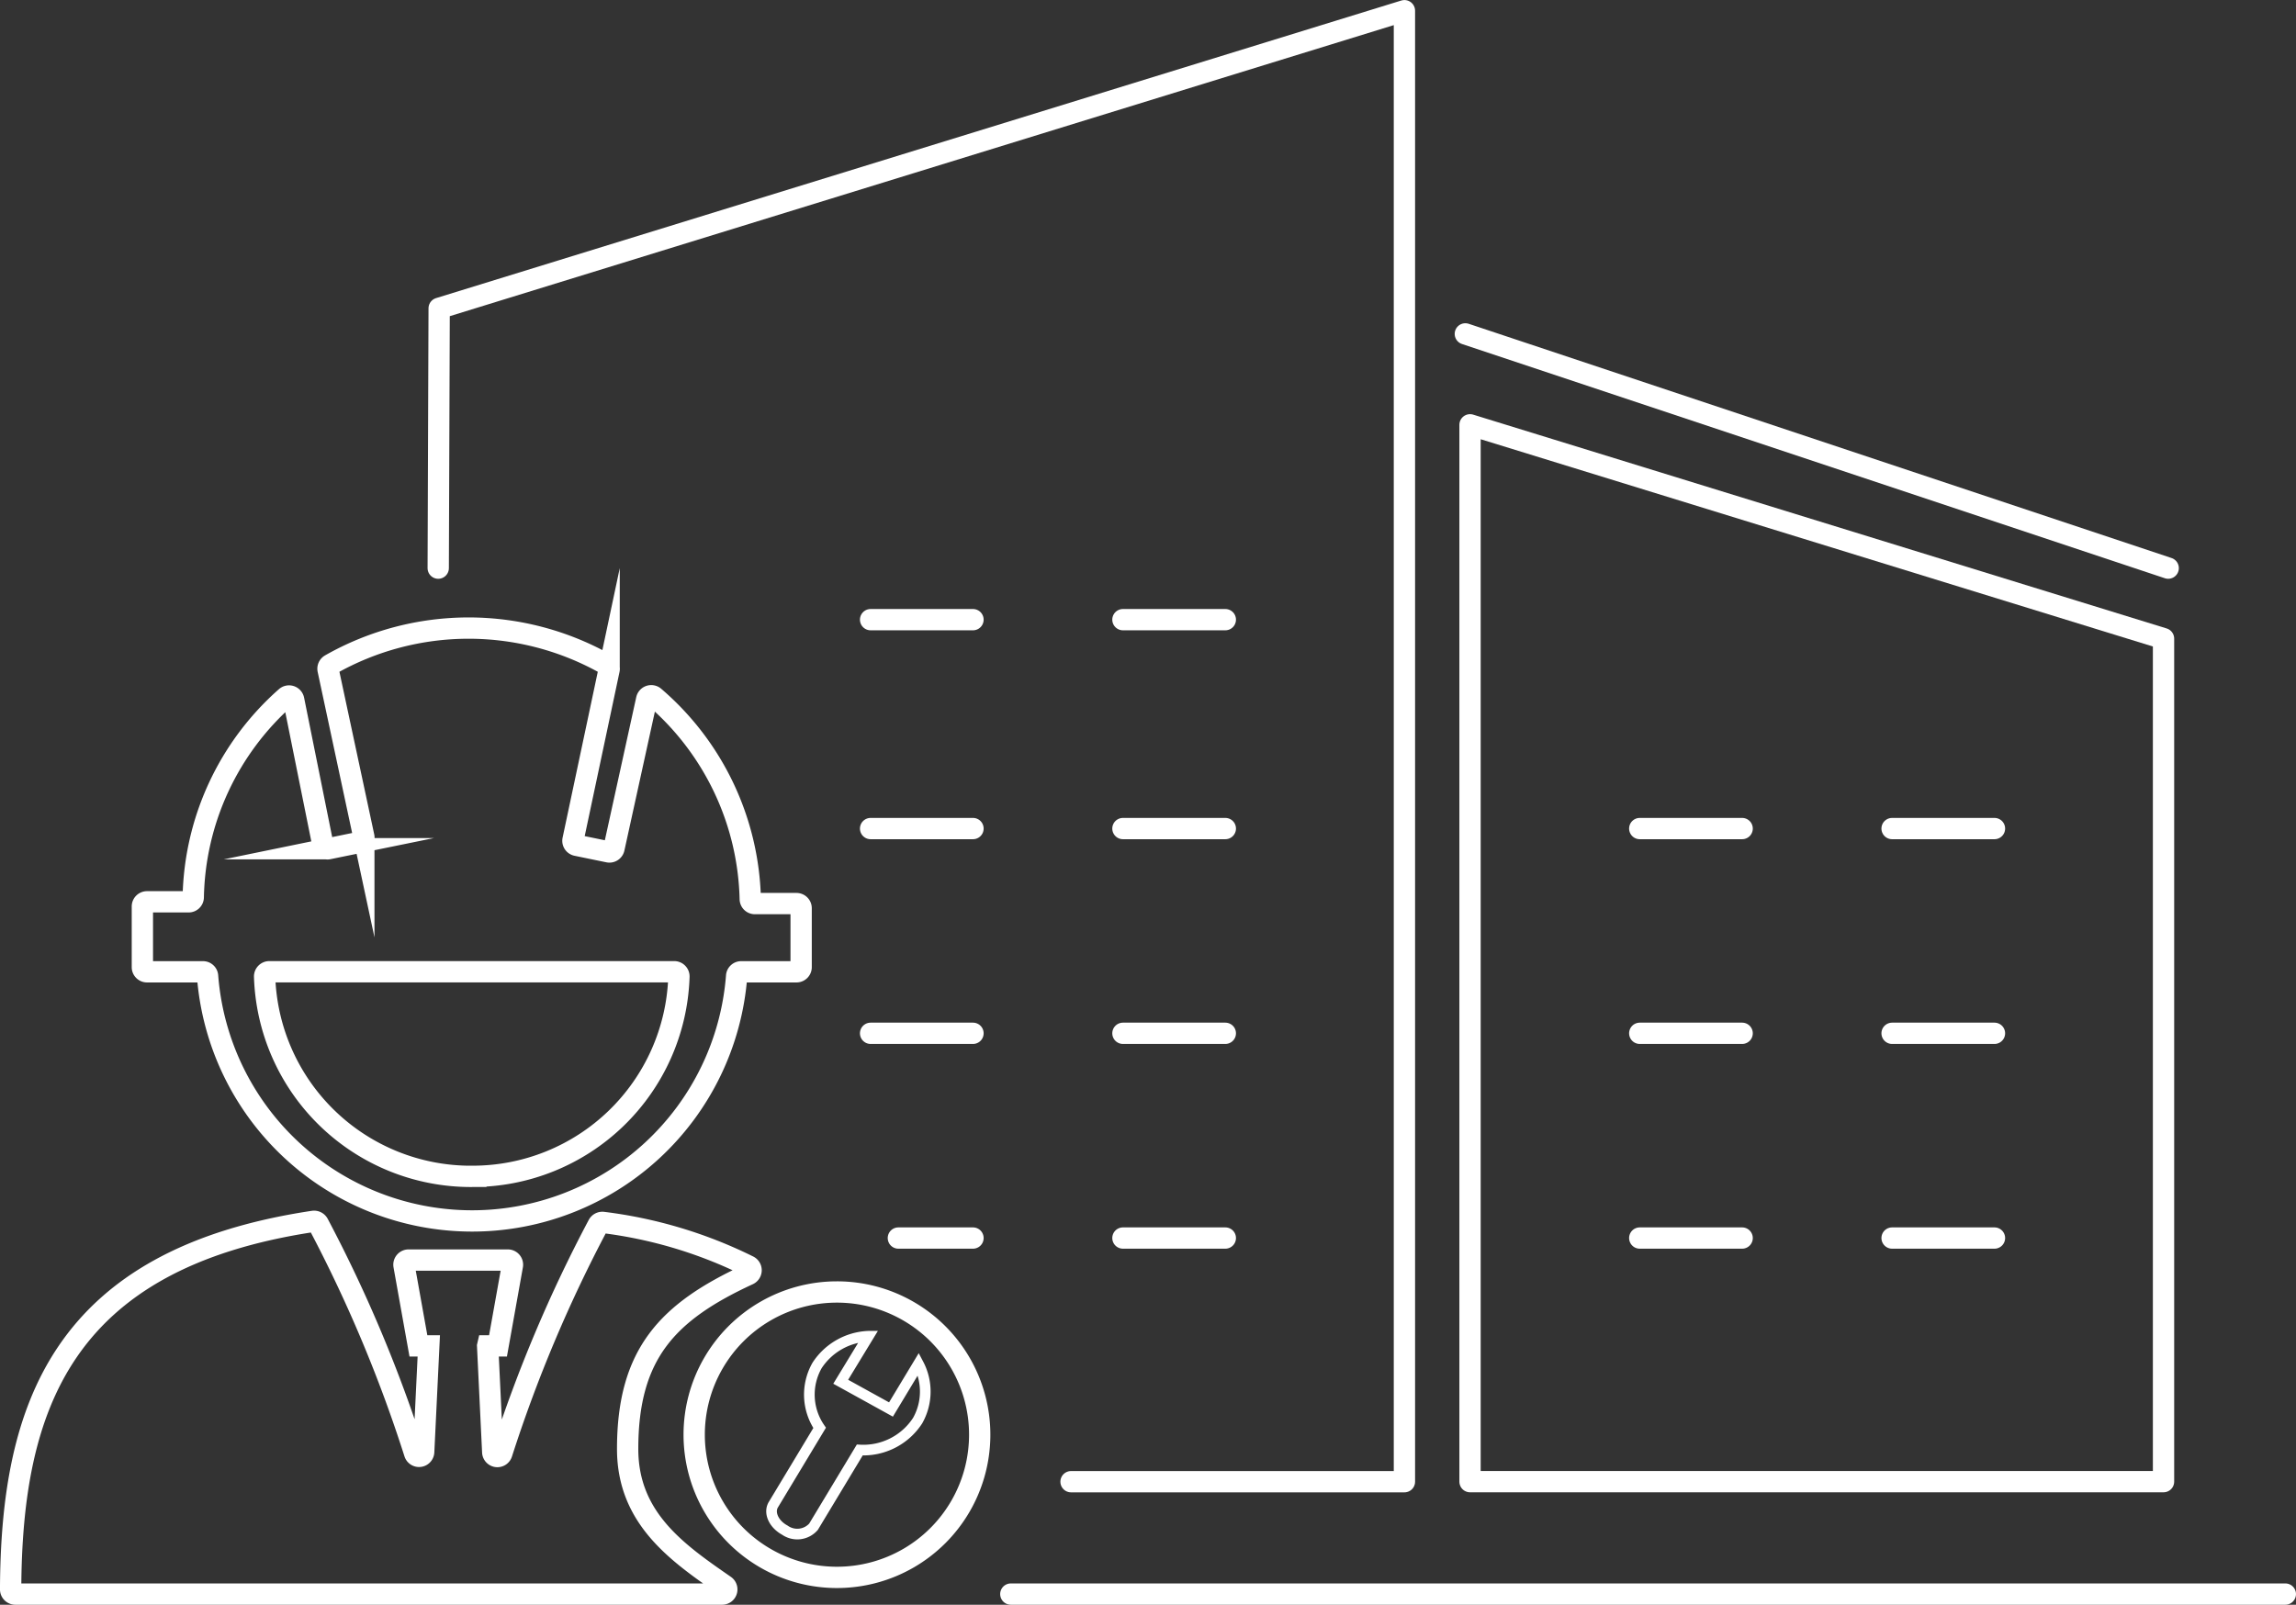 <svg xmlns="http://www.w3.org/2000/svg" width="215.557" height="150.692" viewBox="0 0 215.557 150.692">
  <rect x="0" y="0" width="215.557" height="150.692" fill="#333333" stroke="none"/>
  <g id="组_600" data-name="组 600" transform="translate(1 1)">
    <g id="组_585" data-name="组 585" transform="translate(104.425 76.806)">
      <line id="直线_131" data-name="直线 131" x2="9.613" transform="translate(0 38.452)" fill="none" stroke="#fff" stroke-linecap="round" stroke-linejoin="round" stroke-width="2"/>
      <line id="直线_132" data-name="直线 132" x2="9.613" transform="translate(0 19.226)" fill="none" stroke="#fff" stroke-linecap="round" stroke-linejoin="round" stroke-width="2"/>
      <line id="直线_133" data-name="直线 133" x2="9.613" fill="none" stroke="#fff" stroke-linecap="round" stroke-linejoin="round" stroke-width="2"/>
    </g>
    <g id="组_586" data-name="组 586" transform="translate(80.735 76.806)">
      <line id="直线_134" data-name="直线 134" x2="7.006" transform="translate(2.607 38.452)" fill="none" stroke="#fff" stroke-linecap="round" stroke-linejoin="round" stroke-width="2"/>
      <line id="直线_135" data-name="直线 135" x2="9.613" transform="translate(0 19.226)" fill="none" stroke="#fff" stroke-linecap="round" stroke-linejoin="round" stroke-width="2"/>
      <line id="直线_136" data-name="直线 136" x2="9.613" fill="none" stroke="#fff" stroke-linecap="round" stroke-linejoin="round" stroke-width="2"/>
    </g>
    <g id="组_589" data-name="组 589" transform="translate(80.735 57.189)">
      <g id="组_587" data-name="组 587" transform="translate(23.69)">
        <line id="直线_137" data-name="直线 137" x2="9.613" fill="none" stroke="#fff" stroke-linecap="round" stroke-linejoin="round" stroke-width="2"/>
      </g>
      <g id="组_588" data-name="组 588">
        <line id="直线_138" data-name="直线 138" x2="9.613" fill="none" stroke="#fff" stroke-linecap="round" stroke-linejoin="round" stroke-width="2"/>
      </g>
    </g>
    <g id="组_592" data-name="组 592" transform="translate(152.946 76.806)">
      <g id="组_590" data-name="组 590" transform="translate(23.69)">
        <line id="直线_139" data-name="直线 139" x2="9.613" transform="translate(0 38.452)" fill="none" stroke="#fff" stroke-linecap="round" stroke-linejoin="round" stroke-width="2"/>
        <line id="直线_140" data-name="直线 140" x2="9.613" transform="translate(0 19.226)" fill="none" stroke="#fff" stroke-linecap="round" stroke-linejoin="round" stroke-width="2"/>
        <line id="直线_141" data-name="直线 141" x2="9.613" fill="none" stroke="#fff" stroke-linecap="round" stroke-linejoin="round" stroke-width="2"/>
      </g>
      <g id="组_591" data-name="组 591">
        <line id="直线_142" data-name="直线 142" x2="9.613" transform="translate(0 38.452)" fill="none" stroke="#fff" stroke-linecap="round" stroke-linejoin="round" stroke-width="2"/>
        <line id="直线_143" data-name="直线 143" x2="9.613" transform="translate(0 19.226)" fill="none" stroke="#fff" stroke-linecap="round" stroke-linejoin="round" stroke-width="2"/>
        <line id="直线_144" data-name="直线 144" x2="9.613" fill="none" stroke="#fff" stroke-linecap="round" stroke-linejoin="round" stroke-width="2"/>
      </g>
    </g>
    <line id="直线_145" data-name="直线 145" x2="119.657" transform="translate(93.899 148.692)" fill="none" stroke="#fff" stroke-linecap="round" stroke-linejoin="round" stroke-width="2"/>
    <path id="路径_1138" data-name="路径 1138" d="M1315,1537.145l.088-24.4,90.623-27.946v138.134h-31.3" transform="translate(-1274.858 -1484.794)" fill="none" stroke="#fff" stroke-linecap="round" stroke-linejoin="round" stroke-width="2"/>
    <path id="路径_1139" data-name="路径 1139" d="M1435.658,1632.479h65.108v-79.164l-65.108-20.078Z" transform="translate(-1298.646 -1494.345)" fill="none" stroke="#fff" stroke-linecap="round" stroke-linejoin="round" stroke-width="2"/>
    <line id="直线_146" data-name="直线 146" x2="65.987" y2="21.996" transform="translate(136.571 30.354)" fill="none" stroke="#fff" stroke-linecap="round" stroke-linejoin="round" stroke-width="2"/>
    <path id="路径_1140" data-name="路径 1140" d="M1334.438,1582.453a25.8,25.8,0,0,0-9.014-18.986.441.441,0,0,0-.713.244l-3.067,13.983a.437.437,0,0,1-.515.334l-2.991-.615a.436.436,0,0,1-.339-.518l3.387-15.974a.444.444,0,0,0-.213-.477,26.254,26.254,0,0,0-25.955,0,.446.446,0,0,0-.214.479l3.354,15.678a.436.436,0,0,1-.339.519l-2.985.613a.436.436,0,0,1-.515-.342l-2.749-13.649a.44.44,0,0,0-.718-.247,25.691,25.691,0,0,0-8.707,18.794.431.431,0,0,1-.43.427h-3.91a.437.437,0,0,0-.437.436v5.7a.437.437,0,0,0,.437.437h5.256a.431.431,0,0,1,.429.405,24.908,24.908,0,0,0,49.668,0,.432.432,0,0,1,.43-.405h5.191a.436.436,0,0,0,.436-.437v-5.532a.436.436,0,0,0-.436-.437h-3.912A.431.431,0,0,1,1334.438,1582.453Zm-26.145,26.046a19.374,19.374,0,0,1-19.449-18.766.444.444,0,0,1,.443-.45H1327.3a.443.443,0,0,1,.442.45,19.376,19.376,0,0,1-19.45,18.763Zm1.49,15.92h.973l1.351-7.548a.437.437,0,0,0-.43-.514h-9.316a.437.437,0,0,0-.429.514l1.351,7.548h.974l-.479,9.959a.436.436,0,0,1-.852.107,131.518,131.518,0,0,0-9.042-21.531.452.452,0,0,0-.462-.231c-23.7,3.552-28.345,17.555-28.423,34.559a.442.442,0,0,0,.44.442H1331.8a.437.437,0,0,0,.25-.795c-4.407-3.056-9.123-6.288-9.123-12.83,0-8.953,3.767-12.886,11.331-16.382a.442.442,0,0,0,.02-.794,42.453,42.453,0,0,0-13.671-4.1.448.448,0,0,0-.449.234,131.542,131.542,0,0,0-9.045,21.446.436.436,0,0,1-.852-.108l-.479-9.972Z" transform="translate(-1265.001 -1499.032)" fill="none" stroke="#fff" stroke-miterlimit="10" stroke-width="2"/>
    <path id="路径_1141" data-name="路径 1141" d="M1358.333,1634.666a13.4,13.4,0,1,1,.011,26.8h-.011a13.4,13.4,0,1,1,0-26.8Z" transform="translate(-1280.76 -1514.342)" fill="none" stroke="#fff" stroke-miterlimit="10" stroke-width="2"/>
    <path id="路径_1142" data-name="路径 1142" d="M1363.069,1639.841a6.055,6.055,0,0,0-4.81,2.735,5.539,5.539,0,0,0,.235,5.871l-4.344,7.21c-.45.747.029,1.821,1.07,2.388a2.033,2.033,0,0,0,2.7-.314l4.342-7.207a6.076,6.076,0,0,0,5.424-2.744,5.538,5.538,0,0,0,.082-5.333l-2.576,4.274-4.719-2.606,2.6-4.274Z" transform="translate(-1282.544 -1515.362)" fill="none" stroke="#fff" stroke-miterlimit="10" stroke-width="1"/>
  </g>
</svg>
